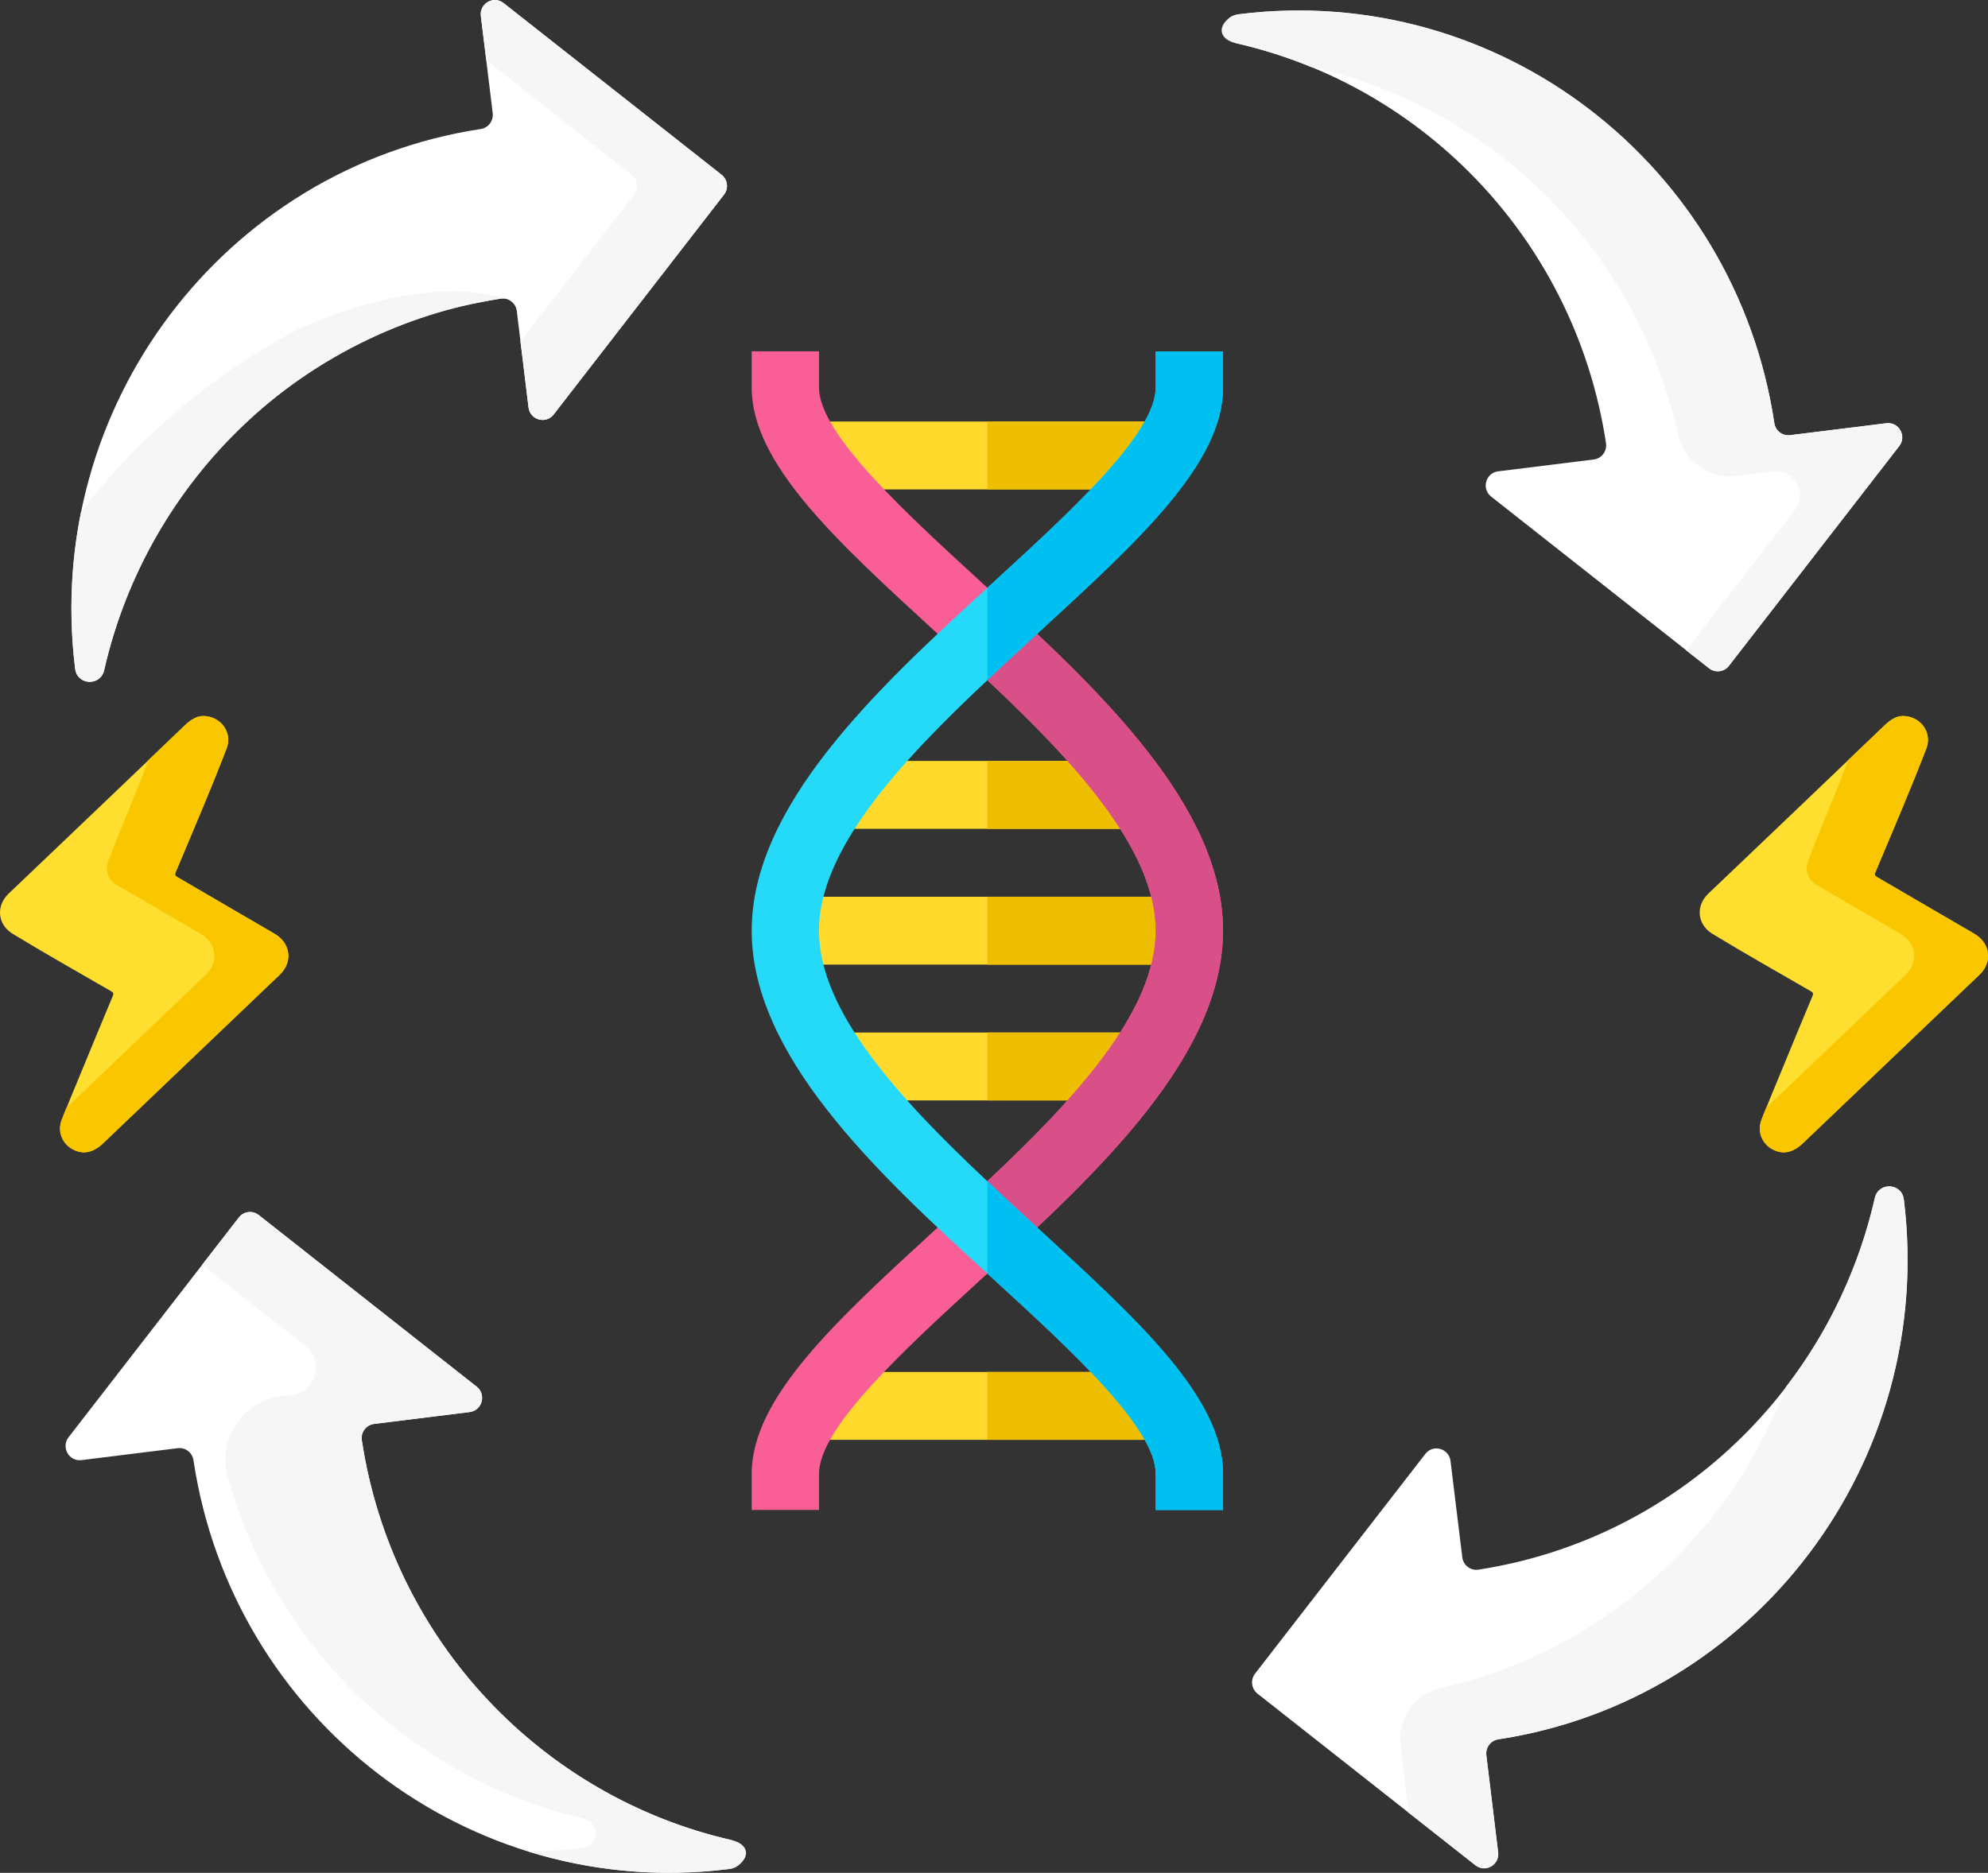 <svg width="52" height="49" viewBox="0 0 52 49" fill="none" xmlns="http://www.w3.org/2000/svg">
<rect x="0" y="0" width="52" height="49" fill="#333333" stroke="none"/>
<g clip-path="url(#clip0)">
<path d="M30.423 35.896H21.229V37.671H30.423V35.896Z" fill="#FFDA2D"/>
<path d="M30.424 35.896H25.826V37.671H30.424V35.896Z" fill="#EEBF00"/>
<path d="M29.753 27.015H21.896V28.791H29.753V27.015Z" fill="#FFDA2D"/>
<path d="M29.754 27.015H25.826V28.791H29.754V27.015Z" fill="#EEBF00"/>
<path d="M31.11 23.462H20.541V25.238H31.11V23.462Z" fill="#FFDA2D"/>
<path d="M31.111 23.462H25.826V25.238H31.111V23.462Z" fill="#EEBF00"/>
<path d="M29.753 19.909H21.896V21.685H29.753V19.909Z" fill="#FFDA2D"/>
<path d="M29.754 19.909H25.826V21.685H29.754V19.909Z" fill="#EEBF00"/>
<path d="M30.423 11.029H21.229V12.805H30.423V11.029Z" fill="#FFDA2D"/>
<path d="M30.424 11.029H25.826V12.805H30.424V11.029Z" fill="#EEBF00"/>
<path d="M31.991 24.35C31.991 27.6 28.767 30.637 25.825 33.321C25.756 33.391 25.684 33.445 25.614 33.515C23.66 35.309 21.423 37.352 21.423 38.559V39.506H19.662V38.559C19.662 36.57 21.881 34.546 24.435 32.2C24.893 31.774 25.369 31.348 25.827 30.904C28.118 28.755 30.231 26.463 30.231 24.35C30.231 22.237 28.118 19.945 25.827 17.796C25.369 17.352 24.893 16.926 24.435 16.499C21.881 14.155 19.662 12.13 19.662 10.14V9.192H21.423V10.14C21.423 11.347 23.66 13.389 25.614 15.183C25.684 15.254 25.756 15.308 25.825 15.378C28.767 18.063 31.991 21.1 31.991 24.35Z" fill="#FA5E97"/>
<path d="M31.991 24.35C31.991 27.6 28.768 30.637 25.826 33.321V30.904C28.117 28.755 30.23 26.463 30.23 24.35C30.23 22.237 28.117 19.945 25.826 17.796V15.382C28.768 18.063 31.991 21.1 31.991 24.35Z" fill="#D94F88"/>
<path d="M21.421 24.351C21.421 26.464 23.535 28.755 25.825 30.905C26.284 31.349 26.76 31.774 27.218 32.2C29.771 34.544 31.991 36.569 31.991 38.559V39.507H30.23V38.559C30.23 37.352 27.993 35.309 26.038 33.516C25.969 33.445 25.897 33.391 25.827 33.321C22.885 30.639 19.662 27.602 19.662 24.351C19.662 21.101 22.885 18.064 25.827 15.38C25.897 15.31 25.969 15.256 26.038 15.185C27.993 13.392 30.23 11.349 30.23 10.142V9.194H31.991V10.142C31.991 12.13 29.771 14.155 27.218 16.501C26.76 16.927 26.284 17.354 25.825 17.798C23.537 19.946 21.421 22.237 21.421 24.351Z" fill="#25D9F8"/>
<path d="M31.991 9.194V10.141C31.991 12.13 29.772 14.154 27.218 16.5C26.76 16.926 26.284 17.354 25.826 17.797V15.381C25.896 15.311 25.968 15.257 26.037 15.186C27.992 13.393 30.229 11.35 30.229 10.143V9.195H31.991V9.194Z" fill="#00C0F1"/>
<path d="M31.991 38.559V39.506H30.23V38.559C30.23 37.352 27.994 35.309 26.039 33.515C25.97 33.445 25.898 33.391 25.828 33.321V30.904C26.286 31.348 26.762 31.774 27.22 32.2C29.772 34.546 31.991 36.57 31.991 38.559Z" fill="#00C0F1"/>
<path d="M42.008 11.594C41.208 6.321 37.274 2.268 32.365 1.137C31.947 1.039 31.972 0.428 32.399 0.374C32.406 0.374 32.414 0.372 32.422 0.37C39.209 -0.471 45.395 4.298 46.412 11.071C46.442 11.269 46.623 11.408 46.822 11.385L49.343 11.072C49.671 11.033 49.882 11.41 49.679 11.672L45.225 17.421C45.1 17.583 44.867 17.612 44.706 17.486L39.005 12.994C38.745 12.79 38.86 12.372 39.187 12.332L41.687 12.022C41.895 11.996 42.04 11.803 42.008 11.594Z" fill="white"/>
<path d="M49.34 11.075L46.819 11.387C46.62 11.412 46.44 11.273 46.409 11.073C45.393 4.299 39.206 -0.469 32.42 0.372C32.338 0.383 32.253 0.392 32.171 0.455C31.822 0.717 31.91 1.036 32.334 1.132C33.009 1.285 33.664 1.494 34.297 1.754C38.979 2.788 42.796 6.475 43.888 11.353C44.047 12.063 44.707 12.543 45.423 12.453L46.386 12.334C46.933 12.268 47.29 12.901 46.95 13.339L44.102 17.013L44.702 17.484C44.863 17.611 45.096 17.582 45.221 17.421L49.675 11.672C49.879 11.412 49.668 11.033 49.34 11.075Z" fill="#F6F6F6"/>
<path d="M38.671 41.068C43.9 40.261 47.919 36.295 49.042 31.345C49.138 30.923 49.745 30.95 49.799 31.38C49.799 31.387 49.8 31.394 49.802 31.403C50.636 38.246 45.906 44.484 39.19 45.509C38.993 45.54 38.855 45.722 38.879 45.922L39.188 48.465C39.229 48.795 38.853 49.008 38.594 48.804L32.892 44.312C32.731 44.186 32.703 43.952 32.828 43.789L37.282 38.04C37.484 37.778 37.9 37.894 37.941 38.224L38.249 40.745C38.274 40.953 38.465 41.099 38.671 41.068Z" fill="white"/>
<path d="M39.187 45.506C45.905 44.481 50.633 38.243 49.8 31.401C49.8 31.393 49.798 31.386 49.796 31.377C49.742 30.946 49.136 30.917 49.039 31.341C48.627 33.156 47.826 34.842 46.716 36.285C45.243 40.176 41.911 43.215 37.686 44.16C37.008 44.312 36.549 44.954 36.635 45.651L36.832 47.277C36.838 47.324 36.834 47.369 36.825 47.41L38.591 48.801C38.851 49.005 39.225 48.792 39.185 48.462L38.876 45.92C38.853 45.719 38.99 45.537 39.187 45.506Z" fill="#F6F6F6"/>
<path d="M9.464 37.68C10.264 42.953 14.198 47.006 19.107 48.137C19.525 48.235 19.5 48.847 19.073 48.901C19.065 48.901 19.058 48.903 19.049 48.904C12.263 49.745 6.077 44.976 5.06 38.203C5.03 38.005 4.849 37.866 4.65 37.89L2.131 38.202C1.803 38.243 1.592 37.864 1.794 37.603L6.248 31.853C6.374 31.691 6.606 31.662 6.767 31.788L12.469 36.28C12.728 36.484 12.614 36.903 12.286 36.944L9.786 37.254C9.579 37.28 9.432 37.473 9.464 37.68Z" fill="white"/>
<path d="M19.135 48.144C14.214 47.022 10.266 42.963 9.464 37.682C9.432 37.474 9.579 37.281 9.784 37.256L12.285 36.945C12.612 36.904 12.727 36.487 12.467 36.281L6.765 31.79C6.604 31.663 6.374 31.692 6.246 31.855L5.289 33.091L7.99 35.218C8.487 35.61 8.267 36.415 7.639 36.492L7.361 36.527C6.35 36.653 5.683 37.656 5.958 38.645C7.216 43.167 10.851 46.563 15.275 47.585C15.694 47.682 15.669 48.294 15.241 48.348C15.234 48.348 15.227 48.35 15.218 48.35C14.749 48.408 14.284 48.438 13.824 48.444C15.465 48.951 17.235 49.128 19.047 48.902C19.13 48.891 19.214 48.882 19.296 48.819C19.649 48.559 19.559 48.24 19.135 48.144Z" fill="#F6F6F6"/>
<path d="M13.095 7.814C7.866 8.62 3.847 12.587 2.725 17.537C2.628 17.959 2.021 17.932 1.968 17.502C1.966 17.495 1.966 17.488 1.964 17.479C1.132 10.638 5.86 4.4 12.576 3.375C12.773 3.344 12.911 3.162 12.888 2.961L12.578 0.419C12.539 0.089 12.913 -0.124 13.172 0.08L18.874 4.571C19.035 4.697 19.064 4.932 18.936 5.094L14.482 10.844C14.28 11.105 13.865 10.99 13.825 10.659L13.518 8.139C13.493 7.929 13.301 7.783 13.095 7.814Z" fill="white"/>
<path d="M7.48 8.784C4.819 10.252 2.997 12.217 2.116 13.408C1.853 14.714 1.793 16.084 1.963 17.479C1.963 17.486 1.964 17.493 1.966 17.502C2.02 17.932 2.628 17.959 2.723 17.536C3.29 15.035 4.599 12.785 6.428 11.067C8.602 9.005 11.209 8.14 12.552 7.911C12.73 7.875 12.911 7.842 13.094 7.814C13.135 7.806 13.176 7.81 13.216 7.817C13.216 7.817 13.216 7.817 13.217 7.815C11.306 7.22 8.614 8.158 7.48 8.784Z" fill="#F6F6F6"/>
<path d="M18.873 4.571L13.171 0.08C12.912 -0.124 12.538 0.089 12.577 0.419L12.719 1.575L16.521 4.571C16.682 4.697 16.711 4.932 16.584 5.094L13.613 8.929L13.824 10.659C13.866 10.99 14.281 11.105 14.483 10.844L18.937 5.094C19.063 4.932 19.034 4.699 18.873 4.571Z" fill="#F6F6F6"/>
<path d="M5.302 18.733C5.772 18.729 6.087 19.164 5.93 19.576C5.511 20.667 5.046 21.746 4.593 22.824C4.566 22.889 4.586 22.916 4.64 22.948C5.488 23.443 6.332 23.939 7.183 24.431C7.6 24.673 7.668 25.168 7.319 25.502C5.781 26.972 4.242 28.439 2.703 29.908C2.446 30.155 2.191 30.209 1.927 30.081C1.638 29.941 1.497 29.61 1.615 29.304C1.776 28.885 1.952 28.474 2.122 28.058C2.397 27.389 2.673 26.721 2.952 26.055C2.981 25.987 2.957 25.963 2.904 25.933C2.045 25.435 1.178 24.948 0.33 24.431C-0.065 24.191 -0.112 23.702 0.225 23.381C1.764 21.912 3.305 20.447 4.84 18.975C4.983 18.836 5.139 18.738 5.302 18.733Z" fill="#FEDF30"/>
<path d="M7.181 24.431C6.333 23.938 5.486 23.442 4.638 22.949C4.584 22.919 4.565 22.892 4.592 22.825C5.044 21.746 5.51 20.669 5.928 19.577C6.086 19.165 5.773 18.73 5.3 18.734C5.136 18.739 4.982 18.837 4.839 18.972C4.518 19.281 4.196 19.588 3.874 19.894C3.761 20.277 3.101 21.798 2.827 22.547C2.745 22.773 2.834 23.023 3.04 23.144C3.776 23.574 4.511 24.005 5.248 24.433C5.667 24.674 5.733 25.169 5.384 25.503C4.169 26.667 2.951 27.827 1.734 28.989C1.691 29.094 1.649 29.198 1.61 29.305C1.492 29.612 1.633 29.942 1.922 30.083C2.186 30.213 2.44 30.157 2.698 29.91C4.237 28.441 5.776 26.974 7.314 25.503C7.666 25.167 7.6 24.673 7.181 24.431Z" fill="#FAC600"/>
<path d="M49.761 18.733C50.231 18.729 50.546 19.164 50.389 19.576C49.97 20.667 49.505 21.746 49.052 22.824C49.025 22.889 49.045 22.916 49.099 22.948C49.947 23.443 50.791 23.939 51.642 24.431C52.059 24.673 52.127 25.168 51.778 25.502C50.24 26.972 48.701 28.439 47.162 29.908C46.904 30.155 46.65 30.209 46.386 30.081C46.097 29.941 45.956 29.61 46.074 29.304C46.235 28.885 46.411 28.474 46.581 28.058C46.856 27.389 47.132 26.721 47.411 26.055C47.44 25.987 47.416 25.963 47.363 25.933C46.504 25.435 45.638 24.948 44.789 24.431C44.394 24.191 44.347 23.702 44.684 23.381C46.223 21.912 47.764 20.447 49.299 18.975C49.442 18.836 49.598 18.738 49.761 18.733Z" fill="#FEDF30"/>
<path d="M51.642 24.431C50.794 23.938 49.947 23.442 49.099 22.949C49.045 22.919 49.026 22.892 49.053 22.825C49.505 21.746 49.971 20.669 50.389 19.577C50.547 19.165 50.234 18.73 49.761 18.734C49.596 18.739 49.443 18.837 49.3 18.972C48.979 19.281 48.657 19.588 48.335 19.894C48.222 20.277 47.562 21.798 47.288 22.547C47.206 22.773 47.295 23.023 47.501 23.144C48.236 23.574 48.972 24.005 49.709 24.433C50.128 24.674 50.194 25.169 49.845 25.503C48.63 26.667 47.411 27.827 46.194 28.989C46.152 29.094 46.11 29.198 46.071 29.305C45.953 29.612 46.094 29.942 46.382 30.083C46.647 30.213 46.901 30.157 47.159 29.91C48.698 28.441 50.237 26.974 51.775 25.503C52.127 25.167 52.059 24.673 51.642 24.431Z" fill="#FAC600"/>
</g>
<defs>
<clipPath id="clip0">
<rect width="52" height="49" fill="white"/>
</clipPath>
</defs>
</svg>
